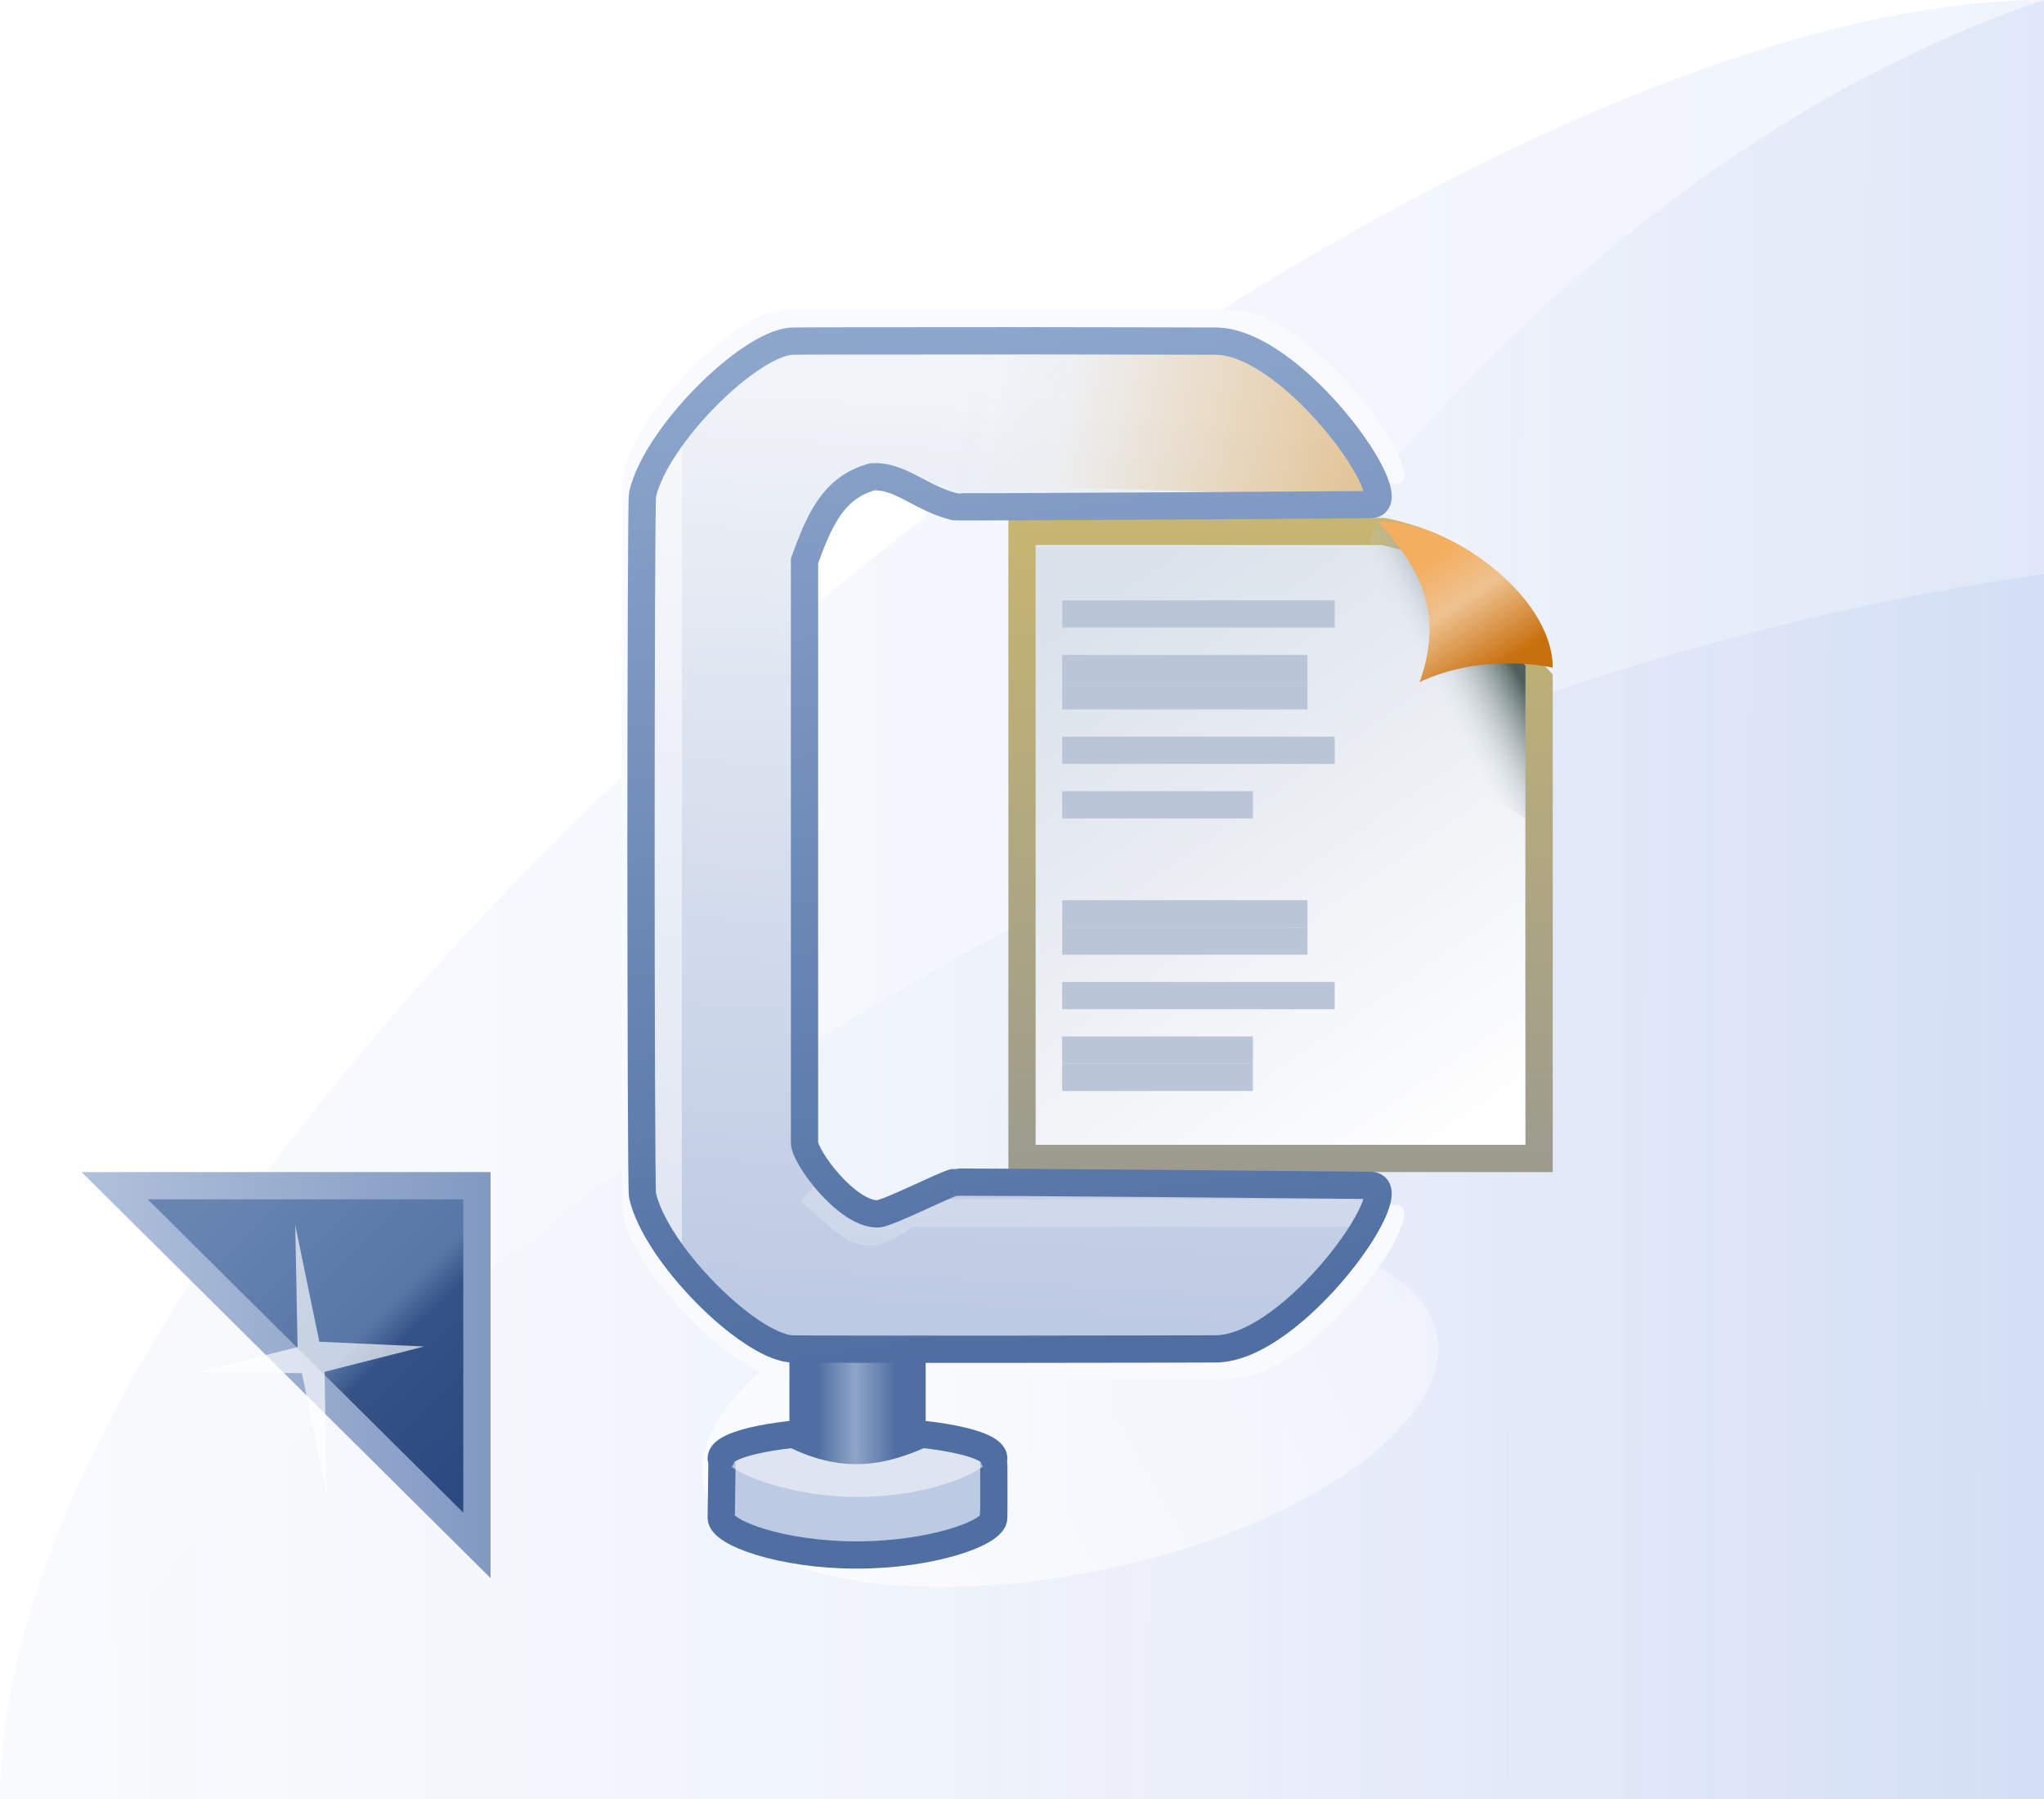 <?xml version="1.0" encoding="UTF-8" standalone="no"?>
<svg
   xmlns:dc="http://purl.org/dc/elements/1.1/"
   xmlns:cc="http://creativecommons.org/ns#"
   xmlns:rdf="http://www.w3.org/1999/02/22-rdf-syntax-ns#"
   xmlns:svg="http://www.w3.org/2000/svg"
   xmlns="http://www.w3.org/2000/svg"
   xmlns:xlink="http://www.w3.org/1999/xlink"
   xmlns:sodipodi="http://sodipodi.sourceforge.net/DTD/sodipodi-0.dtd"
   xmlns:inkscape="http://www.inkscape.org/namespaces/inkscape"
   width="75"
   height="66"
   id="svg2"
   version="1.1"
   inkscape:version="1.0rc1 (09960d6, 2020-04-09)"
   sodipodi:docname="exportzip_wiz.svg"
   inkscape:export-filename="/Users/d021678/git/eclipse.jdt.ui/org.eclipse.jdt.ui/icons/full/wizban/newclass_wiz2.png"
   inkscape:export-xdpi="90"
   inkscape:export-ydpi="90">
  <defs
     id="defs4">
    <linearGradient
       inkscape:collect="always"
       id="linearGradient5419">
      <stop
         style="stop-color:#4f6fa2;stop-opacity:1"
         offset="0"
         id="stop5421" />
      <stop
         id="stop5464"
         offset="0.205"
         style="stop-color:#4f6fa2;stop-opacity:1" />
      <stop
         id="stop5427"
         offset="0.484"
         style="stop-color:#8fa5c8;stop-opacity:1" />
      <stop
         style="stop-color:#4f6fa2;stop-opacity:1"
         offset="0.779"
         id="stop5462" />
      <stop
         style="stop-color:#4f6fa2;stop-opacity:1"
         offset="1"
         id="stop5423" />
    </linearGradient>
    <linearGradient
       id="linearGradient5255"
       inkscape:collect="always">
      <stop
         id="stop5257"
         offset="0"
         style="stop-color:#bdcae3;stop-opacity:0" />
      <stop
         style="stop-color:#e4e6eb;stop-opacity:0.003"
         offset="0.315"
         id="stop5263" />
      <stop
         style="stop-color:#ededed;stop-opacity:1"
         offset="0.45"
         id="stop5261" />
      <stop
         id="stop5259"
         offset="1"
         style="stop-color:#daa24e;stop-opacity:1" />
    </linearGradient>
    <linearGradient
       inkscape:collect="always"
       id="linearGradient5184">
      <stop
         style="stop-color:#bdcae3;stop-opacity:1"
         offset="0"
         id="stop5186" />
      <stop
         style="stop-color:#f1f4f8;stop-opacity:1"
         offset="1"
         id="stop5188" />
    </linearGradient>
    <linearGradient
       inkscape:collect="always"
       id="linearGradient5176">
      <stop
         style="stop-color:#4f6fa2;stop-opacity:1"
         offset="0"
         id="stop5178" />
      <stop
         style="stop-color:#8da6cc;stop-opacity:1"
         offset="1"
         id="stop5180" />
    </linearGradient>
    <linearGradient
       inkscape:collect="always"
       id="linearGradient4541">
      <stop
         style="stop-color:#a1adb2;stop-opacity:1"
         offset="0"
         id="stop4543" />
      <stop
         style="stop-color:#000000;stop-opacity:0;"
         offset="1"
         id="stop4545" />
    </linearGradient>
    <linearGradient
       inkscape:collect="always"
       id="linearGradient4972">
      <stop
         style="stop-color:#ffffff;stop-opacity:1"
         offset="0"
         id="stop4974" />
      <stop
         style="stop-color:#f5f8fd;stop-opacity:1"
         offset="1"
         id="stop4976" />
    </linearGradient>
    <linearGradient
       inkscape:collect="always"
       id="linearGradient4964">
      <stop
         style="stop-color:#ffffff;stop-opacity:1"
         offset="0"
         id="stop4966" />
      <stop
         style="stop-color:#e8eefa;stop-opacity:1"
         offset="1"
         id="stop4968" />
    </linearGradient>
    <linearGradient
       inkscape:collect="always"
       id="linearGradient4956">
      <stop
         style="stop-color:#fcfdfe;stop-opacity:1"
         offset="0"
         id="stop4958" />
      <stop
         style="stop-color:#dee6f8;stop-opacity:1"
         offset="1"
         id="stop4960" />
    </linearGradient>
    <filter
       style="color-interpolation-filters:sRGB"
       inkscape:label="Drop Shadow"
       id="filter8854">
      <feFlood
         flood-opacity="0.933"
         flood-color="rgb(244,248,254)"
         result="flood"
         id="feFlood8856" />
      <feComposite
         in="flood"
         in2="SourceGraphic"
         operator="in"
         result="composite1"
         id="feComposite8858" />
      <feGaussianBlur
         in="composite1"
         stdDeviation="1.2"
         result="blur"
         id="feGaussianBlur8860" />
      <feOffset
         dx="-1"
         dy="3"
         result="offset"
         id="feOffset8862" />
      <feComposite
         in="SourceGraphic"
         in2="offset"
         operator="over"
         result="composite2"
         id="feComposite8864" />
    </filter>
    <linearGradient
       id="linearGradient6122">
      <stop
         style="stop-color:#c0c0c0;stop-opacity:1"
         offset="0"
         id="stop6124" />
      <stop
         id="stop6132"
         offset="0.5"
         style="stop-color:#adadad;stop-opacity:1" />
      <stop
         style="stop-color:#808080;stop-opacity:1"
         offset="1"
         id="stop6126" />
    </linearGradient>
    <linearGradient
       id="linearGradient7087">
      <stop
         style="stop-color:#17325d;stop-opacity:1;"
         offset="0"
         id="stop7089" />
      <stop
         id="stop7091"
         offset="0.25"
         style="stop-color:#b4d0e2;stop-opacity:1" />
      <stop
         id="stop7093"
         offset="0.5"
         style="stop-color:#b7d2e4;stop-opacity:1" />
      <stop
         style="stop-color:#acc9de;stop-opacity:1"
         offset="0.75"
         id="stop7095" />
      <stop
         style="stop-color:#3e72a7;stop-opacity:1"
         offset="1"
         id="stop7097" />
    </linearGradient>
    <mask
       id="mask7366"
       maskUnits="userSpaceOnUse">
      <path
         style="fill:#ffffff;fill-opacity:1;stroke:#ffffff;stroke-width:1;stroke-linecap:butt;stroke-linejoin:miter;stroke-miterlimit:4;stroke-opacity:1;stroke-dashoffset:0;display:inline"
         d="m -16.593,1040.862 9.99,0 0,10.002 -2.983,3.038 -5.966,0 c -0.53,-0.022 -1.041,-0.552 -1.041,-1.038 z"
         id="path7368"
         inkscape:connector-curvature="0"
         sodipodi:nodetypes="ccccccc" />
    </mask>
    <linearGradient
       id="linearGradient7584-5">
      <stop
         id="stop7586-4"
         offset="0"
         style="stop-color:#f9cd5f;stop-opacity:1" />
      <stop
         id="stop7588-5"
         offset="1"
         style="stop-color:#fbf0b4;stop-opacity:1" />
    </linearGradient>
    <linearGradient
       id="linearGradient7592-1">
      <stop
         id="stop7594-6"
         offset="0"
         style="stop-color:#bd8416;stop-opacity:1" />
      <stop
         id="stop7596-9"
         offset="1"
         style="stop-color:#a66b10;stop-opacity:1" />
    </linearGradient>
    <linearGradient
       id="linearGradient10798-1-9-3-7-6-6-6-2-6-7-98-9-4-1">
      <stop
         style="stop-color:#5aad60;stop-opacity:1;"
         offset="0"
         id="stop10800-5-2-1-8-20-4-0-2-1-9-0-0-1-1" />
      <stop
         id="stop10806-6-8-5-3-9-2-2-7-0-4-2-7-8-9"
         offset="0.5"
         style="stop-color:#5bb26a;stop-opacity:1;" />
      <stop
         style="stop-color:#a4c589;stop-opacity:1"
         offset="1"
         id="stop10802-1-5-3-0-4-6-8-5-5-6-69-6-4-0" />
    </linearGradient>
    <mask
       maskUnits="userSpaceOnUse"
       id="mask7366-4">
      <path
         sodipodi:nodetypes="ccccccc"
         inkscape:connector-curvature="0"
         id="path7368-2"
         d="m -16.593,1040.862 9.99,0 0,10.002 -2.983,3.038 -5.966,0 c -0.53,-0.022 -1.041,-0.552 -1.041,-1.038 z"
         style="fill:#ffffff;fill-opacity:1;stroke:#ffffff;stroke-width:1;stroke-linecap:butt;stroke-linejoin:miter;stroke-miterlimit:4;stroke-opacity:1;stroke-dashoffset:0;display:inline" />
    </mask>
    <linearGradient
       inkscape:collect="always"
       xlink:href="#linearGradient7087"
       id="linearGradient9331"
       gradientUnits="userSpaceOnUse"
       gradientTransform="translate(-20,0)"
       x1="4.778"
       y1="1039.812"
       x2="4.778"
       y2="1041.911" />
    <linearGradient
       y2="1041.911"
       x2="4.778"
       y1="1039.812"
       x1="4.778"
       gradientTransform="translate(-18,4.7e-5)"
       gradientUnits="userSpaceOnUse"
       id="linearGradient9333"
       xlink:href="#linearGradient7087"
       inkscape:collect="always" />
    <linearGradient
       y2="1041.911"
       x2="4.778"
       y1="1039.812"
       x1="4.778"
       gradientTransform="translate(-16,4.7e-5)"
       gradientUnits="userSpaceOnUse"
       id="linearGradient9335"
       xlink:href="#linearGradient7087"
       inkscape:collect="always" />
    <linearGradient
       y2="1041.911"
       x2="4.778"
       y1="1039.812"
       x1="4.778"
       gradientTransform="translate(-14,4.7e-5)"
       gradientUnits="userSpaceOnUse"
       id="linearGradient9337"
       xlink:href="#linearGradient7087"
       inkscape:collect="always" />
    <linearGradient
       y2="1041.911"
       x2="4.778"
       y1="1039.812"
       x1="4.778"
       gradientTransform="translate(-12,4.7e-5)"
       gradientUnits="userSpaceOnUse"
       id="linearGradient9339"
       xlink:href="#linearGradient7087"
       inkscape:collect="always" />
    <linearGradient
       gradientTransform="translate(-80,0)"
       gradientUnits="userSpaceOnUse"
       y2="1042.797"
       x2="163.22"
       y1="1042.797"
       x1="88.22"
       id="linearGradient68073"
       xlink:href="#linearGradient4956"
       inkscape:collect="always" />
    <linearGradient
       gradientTransform="translate(-80,0)"
       gradientUnits="userSpaceOnUse"
       y2="1032.267"
       x2="163.22"
       y1="1032.267"
       x1="94.47"
       id="linearGradient68075"
       xlink:href="#linearGradient4964"
       inkscape:collect="always" />
    <linearGradient
       gradientTransform="translate(-80,0)"
       gradientUnits="userSpaceOnUse"
       y2="1032.267"
       x2="152.722"
       y1="1032.267"
       x1="88.22"
       id="linearGradient68077"
       xlink:href="#linearGradient4972"
       inkscape:collect="always" />
    <filter
       id="filter8854-9"
       inkscape:label="Drop Shadow"
       style="color-interpolation-filters:sRGB">
      <feFlood
         id="feFlood8856-0"
         result="flood"
         flood-color="rgb(244,248,254)"
         flood-opacity="0.933" />
      <feComposite
         id="feComposite8858-2"
         result="composite1"
         operator="in"
         in2="SourceGraphic"
         in="flood" />
      <feGaussianBlur
         id="feGaussianBlur8860-3"
         result="blur"
         stdDeviation="1.2"
         in="composite1" />
      <feOffset
         id="feOffset8862-2"
         result="offset"
         dy="3"
         dx="-1" />
      <feComposite
         id="feComposite8864-3"
         result="composite2"
         operator="over"
         in2="offset"
         in="SourceGraphic" />
    </filter>
    <linearGradient
       id="linearGradient10798-1-9-3-7-6-8-9-0-9-1">
      <stop
         id="stop10800-5-2-1-8-20-6-4-9-8-2"
         offset="0"
         style="stop-color:#7564b1;stop-opacity:1" />
      <stop
         style="stop-color:#5d4aa1;stop-opacity:1"
         offset="0.5"
         id="stop10806-6-8-5-3-9-24-8-4-3-2" />
      <stop
         id="stop10802-1-5-3-0-4-8-4-2-9-2"
         offset="1"
         style="stop-color:#9283c3;stop-opacity:1" />
    </linearGradient>
    <linearGradient
       id="linearGradient7540-2-3-8-7">
      <stop
         id="stop7542-8-7-5-3"
         offset="0"
         style="stop-color:#ffffff;stop-opacity:0.502" />
      <stop
         style="stop-color:#ffffff;stop-opacity:1"
         offset="0.476"
         id="stop7544-8-2-0-5" />
      <stop
         style="stop-color:#ffffff;stop-opacity:0"
         offset="0.5"
         id="stop7546-1-7-9-5" />
      <stop
         id="stop7548-98-9-2-4"
         offset="1"
         style="stop-color:#ffffff;stop-opacity:0;" />
    </linearGradient>
    <linearGradient
       inkscape:collect="always"
       id="linearGradient7272-66-4-5-5-5-8">
      <stop
         style="stop-color:#8f6c10;stop-opacity:1"
         offset="0"
         id="stop7274-6-0-1-7-4-7" />
      <stop
         style="stop-color:#c9a645;stop-opacity:1"
         offset="1"
         id="stop7276-66-6-3-9-1-4" />
    </linearGradient>
    <linearGradient
       y2="1030.341"
       x2="-10.16"
       y1="1030.341"
       x1="-22.454"
       gradientUnits="userSpaceOnUse"
       id="linearGradient10540"
       xlink:href="#linearGradient7540-2-3-8-7"
       inkscape:collect="always" />
    <linearGradient
       y2="1030.341"
       x2="-10.16"
       y1="1030.341"
       x1="-22.454"
       gradientTransform="matrix(0,1,-1,0,1014.034,1046.648)"
       gradientUnits="userSpaceOnUse"
       id="linearGradient10542"
       xlink:href="#linearGradient7540-2-3-8-7"
       inkscape:collect="always" />
    <linearGradient
       y2="1023.257"
       x2="-15.946"
       y1="1037.466"
       x1="-15.946"
       gradientTransform="matrix(0.956,0,0,0.956,-0.72,45.488)"
       gradientUnits="userSpaceOnUse"
       id="linearGradient10544"
       xlink:href="#linearGradient7272-66-4-5-5-5-8"
       inkscape:collect="always" />
    <mask
       id="mask10620"
       maskUnits="userSpaceOnUse">
      <path
         transform="matrix(0.555,0,0,0.555,-206.96,787.087)"
         d="m 398.75,468.237 a 10.625,10.625 0 1 1 -21.25,0 10.625,10.625 0 1 1 21.25,0 z"
         sodipodi:ry="10.625"
         sodipodi:rx="10.625"
         sodipodi:cy="468.23718"
         sodipodi:cx="388.125"
         id="path10622"
         style="font-size:13.589px;font-style:normal;font-weight:normal;line-height:125%;letter-spacing:0px;word-spacing:0px;fill:#ffffff;fill-opacity:1;stroke:#ffffff;stroke-width:2.166;stroke-linecap:round;stroke-linejoin:round;stroke-miterlimit:4;stroke-opacity:1;stroke-dasharray:none;stroke-dashoffset:0;display:inline;font-family:Sans"
         sodipodi:type="arc" />
    </mask>
    <linearGradient
       id="linearGradient4528-9-5-7-9-7-3">
      <stop
         id="stop4530-0-5-0-5-8-4"
         offset="0"
         style="stop-color:#e0c576;stop-opacity:1;" />
      <stop
         id="stop4532-7-9-3-3-6-1"
         offset="1"
         style="stop-color:#9e7916;stop-opacity:1" />
    </linearGradient>
    <linearGradient
       id="linearGradient6281-8-0-1-6-6-4-2-8-0">
      <stop
         style="stop-color:#f7f9fb;stop-opacity:1"
         offset="0"
         id="stop6283-0-2-2-1-2-0-1-6-0" />
      <stop
         style="stop-color:#ffd680;stop-opacity:1"
         offset="1"
         id="stop6285-5-0-9-7-6-9-9-1-9" />
    </linearGradient>
    <linearGradient
       inkscape:collect="always"
       xlink:href="#linearGradient4972-7"
       id="linearGradient4978"
       x1="88.22"
       y1="1032.267"
       x2="163.22"
       y2="1032.267"
       gradientUnits="userSpaceOnUse"
       gradientTransform="translate(-88.22,-999.267)" />
    <linearGradient
       inkscape:collect="always"
       id="linearGradient4972-7">
      <stop
         style="stop-color:#b8ccf1;stop-opacity:0.102"
         offset="0"
         id="stop4974-8" />
      <stop
         style="stop-color:#6e97e2;stop-opacity:0.102"
         offset="1"
         id="stop4976-1" />
    </linearGradient>
    <linearGradient
       inkscape:collect="always"
       xlink:href="#linearGradient4964-3"
       id="linearGradient4970"
       x1="118.386"
       y1="1032.184"
       x2="163.22"
       y2="1032.267"
       gradientUnits="userSpaceOnUse"
       gradientTransform="translate(-88.22,-999.267)" />
    <linearGradient
       inkscape:collect="always"
       id="linearGradient4964-3">
      <stop
         style="stop-color:#ffffff;stop-opacity:0.349"
         offset="0"
         id="stop4966-1" />
      <stop
         style="stop-color:#91ade6;stop-opacity:1"
         offset="1"
         id="stop4968-1" />
    </linearGradient>
    <linearGradient
       inkscape:collect="always"
       xlink:href="#linearGradient4956-2"
       id="linearGradient4962"
       x1="88.22"
       y1="1042.797"
       x2="163.22"
       y2="1042.797"
       gradientUnits="userSpaceOnUse"
       gradientTransform="translate(-88.22,-999.267)" />
    <linearGradient
       inkscape:collect="always"
       id="linearGradient4956-2">
      <stop
         style="stop-color:#fcfdfe;stop-opacity:0.256"
         offset="0"
         id="stop4958-5" />
      <stop
         style="stop-color:#98aae7;stop-opacity:0.404"
         offset="1"
         id="stop4960-6" />
    </linearGradient>
    <linearGradient
       id="linearGradient3827">
      <stop
         id="stop3829"
         offset="0"
         style="stop-color:#ffffff;stop-opacity:0;" />
      <stop
         style="stop-color:#ffffff;stop-opacity:1;"
         offset="0.601"
         id="stop3835" />
      <stop
         id="stop3831"
         offset="1"
         style="stop-color:#ffffff;stop-opacity:0;" />
    </linearGradient>
    <linearGradient
       id="linearGradient10798-1-9-3-7-6-8-9-0-9-1-0">
      <stop
         id="stop10800-5-2-1-8-20-6-4-9-8-2-9"
         offset="0"
         style="stop-color:#f3faed;stop-opacity:1" />
      <stop
         style="stop-color:#e7f4da;stop-opacity:1"
         offset="0.659"
         id="stop10806-6-8-5-3-9-24-8-4-3-2-4" />
      <stop
         id="stop10802-1-5-3-0-4-8-4-2-9-2-5"
         offset="1"
         style="stop-color:#67bf1f;stop-opacity:1" />
    </linearGradient>
    <linearGradient
       inkscape:collect="always"
       xlink:href="#linearGradient4541"
       id="linearGradient5885"
       x1="41"
       y1="1007.862"
       x2="60"
       y2="1008.362"
       gradientUnits="userSpaceOnUse"
       gradientTransform="matrix(0,1,-1,0,1034.362,967.361)" />
    <linearGradient
       id="linearGradient11146-4-4-4-6-2">
      <stop
         id="stop11150-4-72-3-9-7"
         offset="0"
         style="stop-color:#faefba;stop-opacity:1" />
      <stop
         style="stop-color:#9e6542;stop-opacity:1"
         offset="1"
         id="stop11152-9-0-7-3-8" />
    </linearGradient>
    <linearGradient
       id="linearGradient10507">
      <stop
         style="stop-color:#5f392d;stop-opacity:1"
         offset="0"
         id="stop10509" />
      <stop
         id="stop10511"
         offset="0.182"
         style="stop-color:#9e7058;stop-opacity:1" />
      <stop
         id="stop10513"
         offset="0.364"
         style="stop-color:#794f40;stop-opacity:1" />
      <stop
         id="stop10515"
         offset="0.5"
         style="stop-color:#794f40;stop-opacity:1" />
      <stop
         id="stop10517"
         offset="0.636"
         style="stop-color:#794f40;stop-opacity:1" />
      <stop
         style="stop-color:#9e7058;stop-opacity:1"
         offset="0.818"
         id="stop10519" />
      <stop
         style="stop-color:#5f392d;stop-opacity:1"
         offset="1"
         id="stop10522" />
    </linearGradient>
    <linearGradient
       inkscape:collect="always"
       id="linearGradient4456">
      <stop
         style="stop-color:#ffffff;stop-opacity:0.659"
         offset="0"
         id="stop4458" />
      <stop
         style="stop-color:#ffffff;stop-opacity:0.369"
         offset="1"
         id="stop4460" />
    </linearGradient>
    <linearGradient
       id="linearGradient11146-4-4-4-6-2-8">
      <stop
         id="stop11150-4-72-3-9-7-2"
         offset="0"
         style="stop-color:#faefba;stop-opacity:1" />
      <stop
         style="stop-color:#ad6e48;stop-opacity:1"
         offset="1"
         id="stop11152-9-0-7-3-8-0" />
    </linearGradient>
    <linearGradient
       id="linearGradient4368">
      <stop
         id="stop4370"
         offset="0"
         style="stop-color:#9c7561;stop-opacity:1" />
      <stop
         style="stop-color:#966d59;stop-opacity:1"
         offset="0.182"
         id="stop4372" />
      <stop
         style="stop-color:#8c6250;stop-opacity:1"
         offset="0.364"
         id="stop4374" />
      <stop
         style="stop-color:#794f40;stop-opacity:1"
         offset="0.5"
         id="stop4376" />
      <stop
         style="stop-color:#8c6250;stop-opacity:1"
         offset="0.636"
         id="stop4378" />
      <stop
         id="stop4380"
         offset="0.818"
         style="stop-color:#966d59;stop-opacity:1" />
      <stop
         id="stop4382"
         offset="1"
         style="stop-color:#99705c;stop-opacity:1" />
    </linearGradient>
    <linearGradient
       inkscape:collect="always"
       xlink:href="#linearGradient4258"
       id="linearGradient4264"
       x1="59.22"
       y1="1021.267"
       x2="62.22"
       y2="1025.267"
       gradientUnits="userSpaceOnUse"
       gradientTransform="matrix(1.032,0,0,0.897,67.524,90.689)" />
    <linearGradient
       inkscape:collect="always"
       id="linearGradient4258">
      <stop
         style="stop-color:#f4ae5f;stop-opacity:1;"
         offset="0"
         id="stop4260" />
      <stop
         id="stop4266"
         offset="0.415"
         style="stop-color:#eec290;stop-opacity:1" />
      <stop
         style="stop-color:#c7700e;stop-opacity:1"
         offset="1"
         id="stop4262" />
    </linearGradient>
    <linearGradient
       inkscape:collect="always"
       xlink:href="#linearGradient6411"
       id="linearGradient4240"
       gradientUnits="userSpaceOnUse"
       gradientTransform="matrix(0.573,0,0,0.535,101.764,464.802)"
       x1="52.166"
       y1="1020.899"
       x2="47.43"
       y2="1023.162" />
    <linearGradient
       inkscape:collect="always"
       id="linearGradient6411">
      <stop
         style="stop-color:#4f605c;stop-opacity:1"
         offset="0"
         id="stop6413" />
      <stop
         style="stop-color:#dbe2eb;stop-opacity:0"
         offset="1"
         id="stop6415" />
    </linearGradient>
    <linearGradient
       inkscape:collect="always"
       xlink:href="#linearGradient4902"
       id="linearGradient4238"
       gradientUnits="userSpaceOnUse"
       gradientTransform="matrix(1.891,0,0,1.792,103.103,-855.645)"
       x1="10.545"
       y1="1038.578"
       x2="10.545"
       y2="1052.323" />
    <linearGradient
       id="linearGradient4902"
       inkscape:collect="always">
      <stop
         id="stop4904"
         offset="0"
         style="stop-color:#c7b571;stop-opacity:1;" />
      <stop
         id="stop4906"
         offset="1"
         style="stop-color:#9a9a8f;stop-opacity:1" />
    </linearGradient>
    <linearGradient
       inkscape:collect="always"
       xlink:href="#linearGradient4994"
       id="linearGradient6375-6"
       x1="50.703"
       y1="1052.448"
       x2="22.53"
       y2="1014.139"
       gradientUnits="userSpaceOnUse"
       gradientTransform="matrix(0.53,0,0,0.502,103.972,499.557)" />
    <linearGradient
       id="linearGradient4994"
       inkscape:collect="always">
      <stop
         id="stop4996"
         offset="0"
         style="stop-color:#ffffff;stop-opacity:1" />
      <stop
         id="stop4998"
         offset="1"
         style="stop-color:#dbe2eb;stop-opacity:1" />
    </linearGradient>
    <linearGradient
       inkscape:collect="always"
       xlink:href="#linearGradient5184"
       id="linearGradient5190"
       x1="79"
       y1="1033.362"
       x2="81"
       y2="999.362"
       gradientUnits="userSpaceOnUse"
       gradientTransform="translate(-47.98,1.004)" />
    <linearGradient
       inkscape:collect="always"
       xlink:href="#linearGradient5255"
       id="linearGradient5190-8"
       x1="78"
       y1="999.359"
       x2="98"
       y2="1003.359"
       gradientUnits="userSpaceOnUse"
       gradientTransform="translate(-47.91,0.713)" />
    <filter
       inkscape:collect="always"
       style="color-interpolation-filters:sRGB"
       id="filter5265"
       x="-0.014"
       width="1.028"
       y="-0.01"
       height="1.021">
      <feGaussianBlur
         inkscape:collect="always"
         stdDeviation="0.16"
         id="feGaussianBlur5267" />
    </filter>
    <linearGradient
       inkscape:collect="always"
       xlink:href="#linearGradient5176"
       id="linearGradient5182-6"
       x1="89"
       y1="1034.362"
       x2="84"
       y2="997.362"
       gradientUnits="userSpaceOnUse"
       gradientTransform="translate(-47.981,1.004)" />
    <filter
       inkscape:collect="always"
       style="color-interpolation-filters:sRGB"
       id="filter5335"
       x="-0.013"
       width="1.025"
       y="-0.273"
       height="1.546">
      <feGaussianBlur
         inkscape:collect="always"
         stdDeviation="0.106"
         id="feGaussianBlur5337" />
    </filter>
    <filter
       inkscape:collect="always"
       style="color-interpolation-filters:sRGB"
       id="filter5377"
       x="-0.085"
       width="1.17"
       y="-0.062"
       height="1.125">
      <feGaussianBlur
         inkscape:collect="always"
         stdDeviation="0.961"
         id="feGaussianBlur5379" />
    </filter>
    <filter
       height="1.201"
       y="-0.101"
       width="1.202"
       x="-0.1"
       id="filter4285-9-8"
       style="color-interpolation-filters:sRGB"
       inkscape:collect="always">
      <feGaussianBlur
         id="feGaussianBlur4287-9-5"
         stdDeviation="0.1"
         inkscape:collect="always" />
    </filter>
    <linearGradient
       inkscape:collect="always"
       xlink:href="#linearGradient4496"
       id="linearGradient4494"
       x1="8"
       y1="1013.362"
       x2="19"
       y2="1024.362"
       gradientUnits="userSpaceOnUse"
       gradientTransform="matrix(0.886,0,0,0.88,0.219,-847.463)" />
    <linearGradient
       id="linearGradient4496"
       inkscape:collect="always">
      <stop
         id="stop4498"
         offset="0"
         style="stop-color:#6885b2;stop-opacity:1" />
      <stop
         style="stop-color:#5777a7;stop-opacity:1"
         offset="0.546"
         id="stop4512" />
      <stop
         style="stop-color:#355286;stop-opacity:1"
         offset="0.636"
         id="stop4500" />
      <stop
         id="stop4502"
         offset="1"
         style="stop-color:#2c4a81;stop-opacity:1" />
    </linearGradient>
    <linearGradient
       inkscape:collect="always"
       xlink:href="#linearGradient4504"
       id="linearGradient4510"
       x1="3.293"
       y1="1020.716"
       x2="20"
       y2="1020.716"
       gradientUnits="userSpaceOnUse"
       gradientTransform="matrix(0.886,0,0,0.88,0.219,-847.463)" />
    <linearGradient
       inkscape:collect="always"
       id="linearGradient4504">
      <stop
         style="stop-color:#b0c1db;stop-opacity:1"
         offset="0"
         id="stop4506" />
      <stop
         style="stop-color:#8299c2;stop-opacity:1"
         offset="1"
         id="stop4508" />
    </linearGradient>
    <linearGradient
       inkscape:collect="always"
       xlink:href="#linearGradient4456"
       id="linearGradient6541"
       x1="-503.115"
       y1="879.607"
       x2="-481.991"
       y2="879.607"
       gradientUnits="userSpaceOnUse"
       gradientTransform="matrix(1.29,0,0,1.059,142.523,112.965)" />
    <filter
       inkscape:collect="always"
       style="color-interpolation-filters:sRGB"
       id="filter6583"
       x="-0.079"
       width="1.157"
       y="-0.164"
       height="1.327">
      <feGaussianBlur
         inkscape:collect="always"
         stdDeviation="0.914"
         id="feGaussianBlur6585" />
    </filter>
    <linearGradient
       inkscape:collect="always"
       xlink:href="#linearGradient5419"
       id="linearGradient5431-8"
       x1="107"
       y1="54.5"
       x2="112"
       y2="54.5"
       gradientUnits="userSpaceOnUse"
       gradientTransform="matrix(1,0,0,0.927,-78.034,985.7)" />
  </defs>
  <sodipodi:namedview
     id="base"
     pagecolor="#bcbcbc"
     bordercolor="#666666"
     borderopacity="1.0"
     inkscape:pageopacity="0"
     inkscape:pageshadow="2"
     inkscape:zoom="9.2000001"
     inkscape:cx="75"
     inkscape:cy="35.5218"
     inkscape:document-units="px"
     inkscape:current-layer="layer2"
     showgrid="true"
     inkscape:window-width="1920"
     inkscape:window-height="1035"
     inkscape:window-x="0"
     inkscape:window-y="23"
     inkscape:window-maximized="1"
     showguides="true"
     inkscape:guide-bbox="true"
     inkscape:snap-global="false"
     inkscape:snap-bbox="true"
     inkscape:bbox-nodes="true"
     inkscape:snap-bbox-edge-midpoints="false"
     inkscape:document-rotation="0">
    <inkscape:grid
       type="xygrid"
       id="grid4112"
       empspacing="5"
       visible="true"
       enabled="true"
       snapvisiblegridlinesonly="true" />
  </sodipodi:namedview>
  <g
     inkscape:groupmode="layer"
     id="layer2"
     inkscape:label="Background"
     style="display:inline"
     sodipodi:insensitive="true">
    <path
       sodipodi:nodetypes="cccc"
       inkscape:connector-curvature="0"
       id="rect4113-1"
       d="M 75,0 75,66 1e-6,66 C 1e-6,41.205 50.01,0 75,0 Z"
       style="display:inline;fill:url(#linearGradient4978);fill-opacity:1;stroke:none" />
    <path
       sodipodi:nodetypes="cccc"
       inkscape:connector-curvature="0"
       id="rect4113-1-0"
       d="M 75,21.061 75,66 1e-6,66 C 10.625,47.804 43.51,25.436 75,21.061 Z"
       style="display:inline;opacity:0.404;fill:url(#linearGradient4962);fill-opacity:1;stroke:none" />
    <g
       id="g11331-3-1-1-7"
       style="display:inline"
       transform="matrix(0.279,0,0,0.279,-14.618,-107.529)">
      <g
         style="fill:#737986;fill-opacity:1;stroke:#595e68;stroke-opacity:1"
         id="g13408-8-2" />
    </g>
    <path
       sodipodi:nodetypes="cccc"
       inkscape:connector-curvature="0"
       id="rect4113-1-7"
       d="M 75,4.0000001e-7 75,66 30,66 C 30,46.154 47.709,9.25 75,4e-7 Z"
       style="display:inline;opacity:0.184;fill:url(#linearGradient4970);fill-opacity:1;stroke:none" />
  </g>
  <g
     inkscape:label="Foreground"
     inkscape:groupmode="layer"
     id="layer1"
     style="display:inline"
     transform="translate(0,-986.362)">
    <ellipse
       style="display:inline;opacity:1;fill:url(#linearGradient6541);fill-opacity:1;stroke:none;stroke-width:1;stroke-linecap:round;stroke-linejoin:miter;stroke-miterlimit:4;stroke-dasharray:none;stroke-dashoffset:0;stroke-opacity:1;filter:url(#filter6583)"
       id="path5413-2"
       cx="-492.783"
       cy="1044.227"
       rx="13.623"
       ry="6.237"
       transform="matrix(0.965,-0.263,0.493,0.87,0,0)" />
    <path
       style="fill:#bdcae3;fill-opacity:1;fill-rule:evenodd;stroke:none;stroke-width:1px;stroke-linecap:butt;stroke-linejoin:miter;stroke-opacity:1"
       d="m 26.54,1042.293 c 3.279,1.002 6.617,0.719 9.978,-0.061 l -0.061,-2.502 c -3.208,-1.056 -6.619,-0.695 -10.069,-0.061 z"
       id="path5885"
       inkscape:connector-curvature="0"
       sodipodi:nodetypes="ccccc" />
    <path
       style="display:inline;opacity:1;fill:none;fill-opacity:1;stroke:#4f6fa2;stroke-width:1;stroke-linecap:round;stroke-linejoin:miter;stroke-miterlimit:4;stroke-dasharray:none;stroke-dashoffset:0;stroke-opacity:1"
       d="m 36.465,1040.113 c 0,0 0.007,1.804 -0.002,1.932 l 6.26e-4,-3e-4 c 0,0.552 -2.27,1.366 -5.031,1.366 -2.761,0 -4.969,-0.814 -4.969,-1.366 0.005,-0.22 0.027,-1.969 0.027,-1.969"
       id="path5413-0"
       inkscape:connector-curvature="0"
       sodipodi:nodetypes="cccscc" />
    <path
       id="path5413-6-6"
       style="display:inline;opacity:1;fill:#f2f5f9;fill-opacity:0.62;stroke:none;stroke-width:1;stroke-linecap:round;stroke-linejoin:miter;stroke-miterlimit:4;stroke-dasharray:none;stroke-dashoffset:0;stroke-opacity:1"
       d="m 36.437,1039.695 c 0,0.552 -2.185,1.585 -4.947,1.585 -2.761,0 -5.053,-1.033 -5.053,-1.585 m 10,0 c 0,-0.552 -2.239,-1 -5,-1 -2.761,0 -5,0.448 -5,1"
       inkscape:connector-curvature="0"
       sodipodi:nodetypes="csccsc" />
    <path
       style="display:inline;opacity:1;fill:none;fill-opacity:1;stroke:#4f6fa2;stroke-width:1;stroke-linecap:round;stroke-linejoin:miter;stroke-miterlimit:4;stroke-dasharray:none;stroke-dashoffset:0;stroke-opacity:1"
       d="m 36.463,1039.862 c 0,-0.552 -2.239,-1 -5,-1 -2.761,0 -5,0.448 -5,1"
       id="path5413-6"
       inkscape:connector-curvature="0"
       sodipodi:nodetypes="csc" />
    <path
       style="display:inline;fill:#f8fafe;fill-opacity:1;fill-rule:evenodd;stroke:none;stroke-width:1px;stroke-linecap:butt;stroke-linejoin:miter;stroke-opacity:1;filter:url(#filter5377)"
       d="m 82.085,984.668 c -3.845,0 -7.741,-3.3e-4 -7.938,0.014 -1.59,0.143 -4.948,3.474 -5.443,5.623 -0.038,0.165 -0.052,6.447 -0.057,12.861 0.005,6.414 0.019,12.696 0.057,12.861 0.495,2.149 3.853,5.48 5.443,5.623 0.196,0.014 4.092,0.014 7.938,0.014 3.845,0 7.641,-0.014 7.641,-0.014 2.864,0 7.093,-5.998 5.691,-5.998 0,0 -16.884,-0.031 -17,0 -0.456,0.121 -0.691,0.219 -1.057,0.219 -1.135,0 -2.713,-1.749 -2.713,-2.279 l 0,-10.426 0,-10.426 c 0,-0.531 1.578,-2.279 2.713,-2.279 0.366,0 0.601,0.098 1.057,0.219 0.116,0.031 17,0 17,0 1.402,0 -2.827,-5.998 -5.691,-5.998 0,0 -3.795,-0.01 -7.641,-0.014 z"
       id="path5145-6-9"
       inkscape:connector-curvature="0"
       transform="matrix(1.062,0,0,1.06,-50.101,-46.023)" />
    <path
       style="color:#000000;font-style:normal;font-variant:normal;font-weight:normal;font-stretch:normal;font-size:medium;line-height:normal;font-family:sans-serif;text-indent:0;text-align:start;text-decoration:none;text-decoration-line:none;text-decoration-style:solid;text-decoration-color:#000000;letter-spacing:normal;word-spacing:normal;text-transform:none;direction:ltr;block-progression:tb;writing-mode:lr-tb;baseline-shift:baseline;text-anchor:start;white-space:normal;clip-rule:nonzero;display:inline;overflow:visible;visibility:visible;opacity:1;isolation:auto;mix-blend-mode:normal;color-interpolation:sRGB;color-interpolation-filters:linearRGB;solid-color:#000000;solid-opacity:1;fill:url(#linearGradient5431-8);fill-opacity:1;fill-rule:evenodd;stroke:none;stroke-width:5;stroke-linecap:butt;stroke-linejoin:miter;stroke-miterlimit:4;stroke-dasharray:none;stroke-dashoffset:0;stroke-opacity:1;color-rendering:auto;image-rendering:auto;shape-rendering:auto;text-rendering:auto;enable-background:accumulate"
       d="m 28.966,1032.973 0,6.489 c 2.065,1.003 3.578,0.615 5,0 l 0,-6.489 z"
       id="path5417-3"
       inkscape:connector-curvature="0"
       sodipodi:nodetypes="ccccc" />
    <path
       style="fill:url(#linearGradient5190);fill-opacity:1;fill-rule:evenodd;stroke:none;stroke-width:1px;stroke-linecap:butt;stroke-linejoin:miter;stroke-opacity:1"
       d="m 36.957,998.866 c -3.845,0 -7.741,-3.3e-4 -7.938,0.014 -1.59,0.143 -4.948,3.474 -5.443,5.623 -0.038,0.165 -0.052,6.447 -0.057,12.861 0.005,6.414 0.019,12.696 0.057,12.861 0.495,2.149 3.853,5.48 5.443,5.623 0.196,0.014 4.092,0.014 7.938,0.014 3.845,0 7.641,-0.014 7.641,-0.014 2.864,0 7.093,-5.998 5.691,-5.998 0,0 -16.358,0.27 -16.473,0.301 -0.456,0.121 -1.255,0.482 -1.621,0.482 -1.135,0 -2.715,-1.749 -2.713,-2.279 l 0.038,-10.99 0,-10.426 c 0,-0.821 0.938,-4.199 2.675,-2.919 0.294,0.217 0.714,0.136 1.169,0.256 2.26,1.009 16.925,0.602 16.925,0.602 1.402,0 -2.827,-5.998 -5.691,-5.998 0,0 -3.795,-0.01 -7.641,-0.014 z"
       id="path5145"
       inkscape:connector-curvature="0"
       sodipodi:nodetypes="ccccccscccsscsscccc" />
    <path
       style="display:inline;opacity:0.755;fill:url(#linearGradient5190-8);fill-opacity:1;fill-rule:evenodd;stroke:none;stroke-width:1px;stroke-linecap:butt;stroke-linejoin:miter;stroke-opacity:1;filter:url(#filter5265)"
       d="m 37.027,998.575 c -3.845,0 -7.741,-3.6e-4 -7.938,0.014 -1.59,0.143 -4.948,3.474 -5.443,5.623 -0.005,0.02 -0.006,0.811 -0.01,1.006 l 6.09,1.065 c 0.394,-0.713 1.595,-2.328 2.539,-2.328 0.366,0 0.751,0.211 1.207,0.332 0.304,-0.27 16.887,0.301 16.887,0.301 1.402,0 -2.827,-5.998 -5.691,-5.998 0,0 -3.795,-0.01 -7.641,-0.014 z"
       id="path5145-2"
       inkscape:connector-curvature="0"
       sodipodi:nodetypes="cccccsccccc" />
    <path
       style="opacity:0.51;fill:none;fill-rule:evenodd;stroke:#ffffff;stroke-width:1px;stroke-linecap:butt;stroke-linejoin:miter;stroke-opacity:1"
       d="m 24.52,1002.362 0,30"
       id="path5339"
       inkscape:connector-curvature="0" />
    <path
       style="opacity:0.448;fill:none;fill-rule:evenodd;stroke:#ffffff;stroke-width:1px;stroke-linecap:butt;stroke-linejoin:miter;stroke-opacity:1;filter:url(#filter5335)"
       d="m 50.02,1030.862 -16.56,0 c -0.374,0 -1.301,1.3 -2.436,0.33 l -1.324,-1.131"
       id="path5329"
       inkscape:connector-curvature="0"
       sodipodi:nodetypes="cssc" />
    <g
       id="g5206"
       transform="translate(-76,-2.9802322e-8)">
      <path
         style="display:inline;opacity:1;fill:url(#linearGradient6375-6);fill-opacity:1;stroke:none"
         d="m 113.871,1006.387 14.103,0 3.951,5.191 0.049,16.785 -18.103,0 z"
         id="rect4001-3-4"
         inkscape:connector-curvature="0"
         sodipodi:nodetypes="cccccc" />
      <path
         style="display:inline;fill:none;stroke:url(#linearGradient4238);stroke-width:1;stroke-linecap:butt;stroke-linejoin:miter;stroke-miterlimit:4;stroke-dashoffset:0;stroke-opacity:1"
         d="m 113.5,1005.862 13.257,0 c 0,0 3.986,0.753 2.975,2.486 -0.031,0.055 2.742,2.956 2.742,2.956 l 0,17.558 -18.974,0 z"
         id="rect4001-1"
         inkscape:connector-curvature="0"
         sodipodi:nodetypes="ccscccc" />
      <path
         style="display:inline;fill:url(#linearGradient4240);fill-opacity:1;stroke:none"
         d="m 126.567,1005.387 5.408,5.394 0,5.606 -7.936,-4.904 c 1.041,-1.966 1.795,-4.02 2.528,-6.096 z"
         id="rect4001-3-9-0"
         inkscape:connector-curvature="0"
         sodipodi:nodetypes="cccccc" />
      <path
         inkscape:connector-curvature="0"
         style="display:inline;fill:url(#linearGradient4264);fill-opacity:1;fill-rule:evenodd;stroke:none;stroke-width:1px;stroke-linecap:butt;stroke-linejoin:miter;stroke-opacity:1"
         d="m 126.557,1005.501 c 1.167,1.318 2.574,3.005 1.531,5.886 2.4,-1.126 4.886,-0.529 4.886,-0.529 0,-2.69 -3.938,-5.484 -6.418,-5.357 z"
         id="path5675-4"
         sodipodi:nodetypes="cccc" />
      <path
         inkscape:connector-curvature="0"
         id="path4696-0-4-7"
         d="m 114.974,1011.887 9,0"
         style="display:inline;fill:none;fill-rule:evenodd;stroke:#bbc5d8;stroke-width:1;stroke-linecap:butt;stroke-linejoin:miter;stroke-miterlimit:4;stroke-dasharray:none;stroke-opacity:1" />
      <path
         inkscape:connector-curvature="0"
         id="path4696-0-7"
         d="m 114.974,1013.887 10,0"
         style="display:inline;fill:none;fill-rule:evenodd;stroke:#bbc5d8;stroke-width:1;stroke-linecap:butt;stroke-linejoin:miter;stroke-miterlimit:4;stroke-dasharray:none;stroke-opacity:1" />
      <path
         inkscape:connector-curvature="0"
         id="path4696-0-4-7-3"
         d="m 114.974,1020.887 9,0"
         style="display:inline;fill:none;fill-rule:evenodd;stroke:#bbc5d8;stroke-width:1;stroke-linecap:butt;stroke-linejoin:miter;stroke-miterlimit:4;stroke-dasharray:none;stroke-opacity:1" />
      <path
         inkscape:connector-curvature="0"
         id="path4696-0-4-0"
         d="m 114.974,1019.887 9,0"
         style="display:inline;fill:none;fill-rule:evenodd;stroke:#bbc5d8;stroke-width:1;stroke-linecap:butt;stroke-linejoin:miter;stroke-miterlimit:4;stroke-dasharray:none;stroke-opacity:1" />
      <path
         inkscape:connector-curvature="0"
         id="path4696-0-7-1"
         d="m 114.974,1022.887 10,0"
         style="display:inline;fill:none;fill-rule:evenodd;stroke:#bbc5d8;stroke-width:1;stroke-linecap:butt;stroke-linejoin:miter;stroke-miterlimit:4;stroke-dasharray:none;stroke-opacity:1" />
      <path
         inkscape:connector-curvature="0"
         id="path4696-0-4-7-3-3"
         d="m 114.974,1025.887 7,0"
         style="display:inline;fill:none;fill-rule:evenodd;stroke:#bbc5d8;stroke-width:1;stroke-linecap:butt;stroke-linejoin:miter;stroke-miterlimit:4;stroke-dasharray:none;stroke-opacity:1" />
      <path
         inkscape:connector-curvature="0"
         id="path4696-0-4-0-0"
         d="m 114.974,1024.887 7,0"
         style="display:inline;fill:none;fill-rule:evenodd;stroke:#bbc5d8;stroke-width:1;stroke-linecap:butt;stroke-linejoin:miter;stroke-miterlimit:4;stroke-dasharray:none;stroke-opacity:1" />
      <path
         inkscape:connector-curvature="0"
         id="path4696-0"
         d="m 114.974,1008.887 10,0"
         style="display:inline;fill:none;fill-rule:evenodd;stroke:#bbc5d8;stroke-width:1;stroke-linecap:butt;stroke-linejoin:miter;stroke-miterlimit:4;stroke-dasharray:none;stroke-opacity:1" />
      <path
         inkscape:connector-curvature="0"
         id="path4696-0-8"
         d="m 114.974,1015.887 7,0"
         style="display:inline;fill:none;fill-rule:evenodd;stroke:#bbc5d8;stroke-width:1;stroke-linecap:butt;stroke-linejoin:miter;stroke-miterlimit:4;stroke-dasharray:none;stroke-opacity:1" />
      <path
         inkscape:connector-curvature="0"
         id="path4696-0-4"
         d="m 114.974,1010.887 9,0"
         style="display:inline;fill:none;fill-rule:evenodd;stroke:#bbc5d8;stroke-width:1;stroke-linecap:butt;stroke-linejoin:miter;stroke-miterlimit:4;stroke-dasharray:none;stroke-opacity:1" />
    </g>
    <path
       style="display:inline;fill:none;fill-opacity:1;fill-rule:evenodd;stroke:url(#linearGradient5182-6);stroke-width:1px;stroke-linecap:butt;stroke-linejoin:miter;stroke-opacity:1"
       d="m 36.957,998.866 c -3.845,0 -7.741,-3.3e-4 -7.938,0.014 -1.59,0.143 -4.948,3.474 -5.443,5.623 -0.038,0.165 -0.052,6.447 -0.057,12.861 0.005,6.414 0.019,12.696 0.057,12.861 0.495,2.149 3.853,5.48 5.443,5.623 0.196,0.014 4.092,0.014 7.938,0.014 3.845,0 7.641,-0.014 7.641,-0.014 2.864,0 7.093,-5.998 5.691,-5.998 0,0 -15.154,-0.144 -15.27,-0.113 -0.456,0.121 -2.459,1.159 -2.824,1.159 -1.135,0 -2.675,-2.087 -2.675,-2.618 l 0,-10.915 0,-10.426 c 0.539,-1.472 1.044,-2.689 2.486,-3.081 1.024,-0.065 1.758,0.78 3.014,1.095 0.116,0.031 15.27,-0.076 15.27,-0.076 1.402,0 -2.827,-5.998 -5.691,-5.998 0,0 -3.795,-0.01 -7.641,-0.014 z"
       id="path5145-6"
       inkscape:connector-curvature="0"
       sodipodi:nodetypes="ccccccscccsscccccccc" />
    <path
       transform="translate(0,986.362)"
       style="display:inline;fill:url(#linearGradient4494);fill-opacity:1;fill-rule:evenodd;stroke:url(#linearGradient4510);stroke-width:1px;stroke-linecap:butt;stroke-linejoin:miter;stroke-opacity:1"
       d="M 4.207,43.5 17.5,43.5 l 0,13.195 z"
       id="path4478"
       inkscape:connector-curvature="0" />
    <path
       sodipodi:type="star"
       style="display:inline;opacity:0.9;fill:#ffffff;fill-opacity:0.816;stroke:none;stroke-width:0;stroke-miterlimit:4;stroke-dasharray:none;filter:url(#filter4285-9-8)"
       id="path4252-6-0"
       sodipodi:sides="4"
       sodipodi:cx="4.7729707"
       sodipodi:cy="1041.2474"
       sodipodi:r1="3.3255017"
       sodipodi:r2="0.49178758"
       sodipodi:arg1="2.432965"
       sodipodi:arg2="-3.0800218"
       inkscape:flatsided="false"
       inkscape:rounded="0"
       inkscape:randomized="-0.017554997"
       d="m 2.3,1043.37 1.982,-2.105 -1.673,-2.542 2.199,2.021 2.451,-1.643 -2.038,2.162 1.742,2.488 -2.203,-2.043 z"
       transform="matrix(-0.684,1.228,-1.064,-0.877,1122.552,1943.517)"
       inkscape:transform-center-x="0.16252253"
       inkscape:transform-center-y="0.33382692" />
  </g>
</svg>
